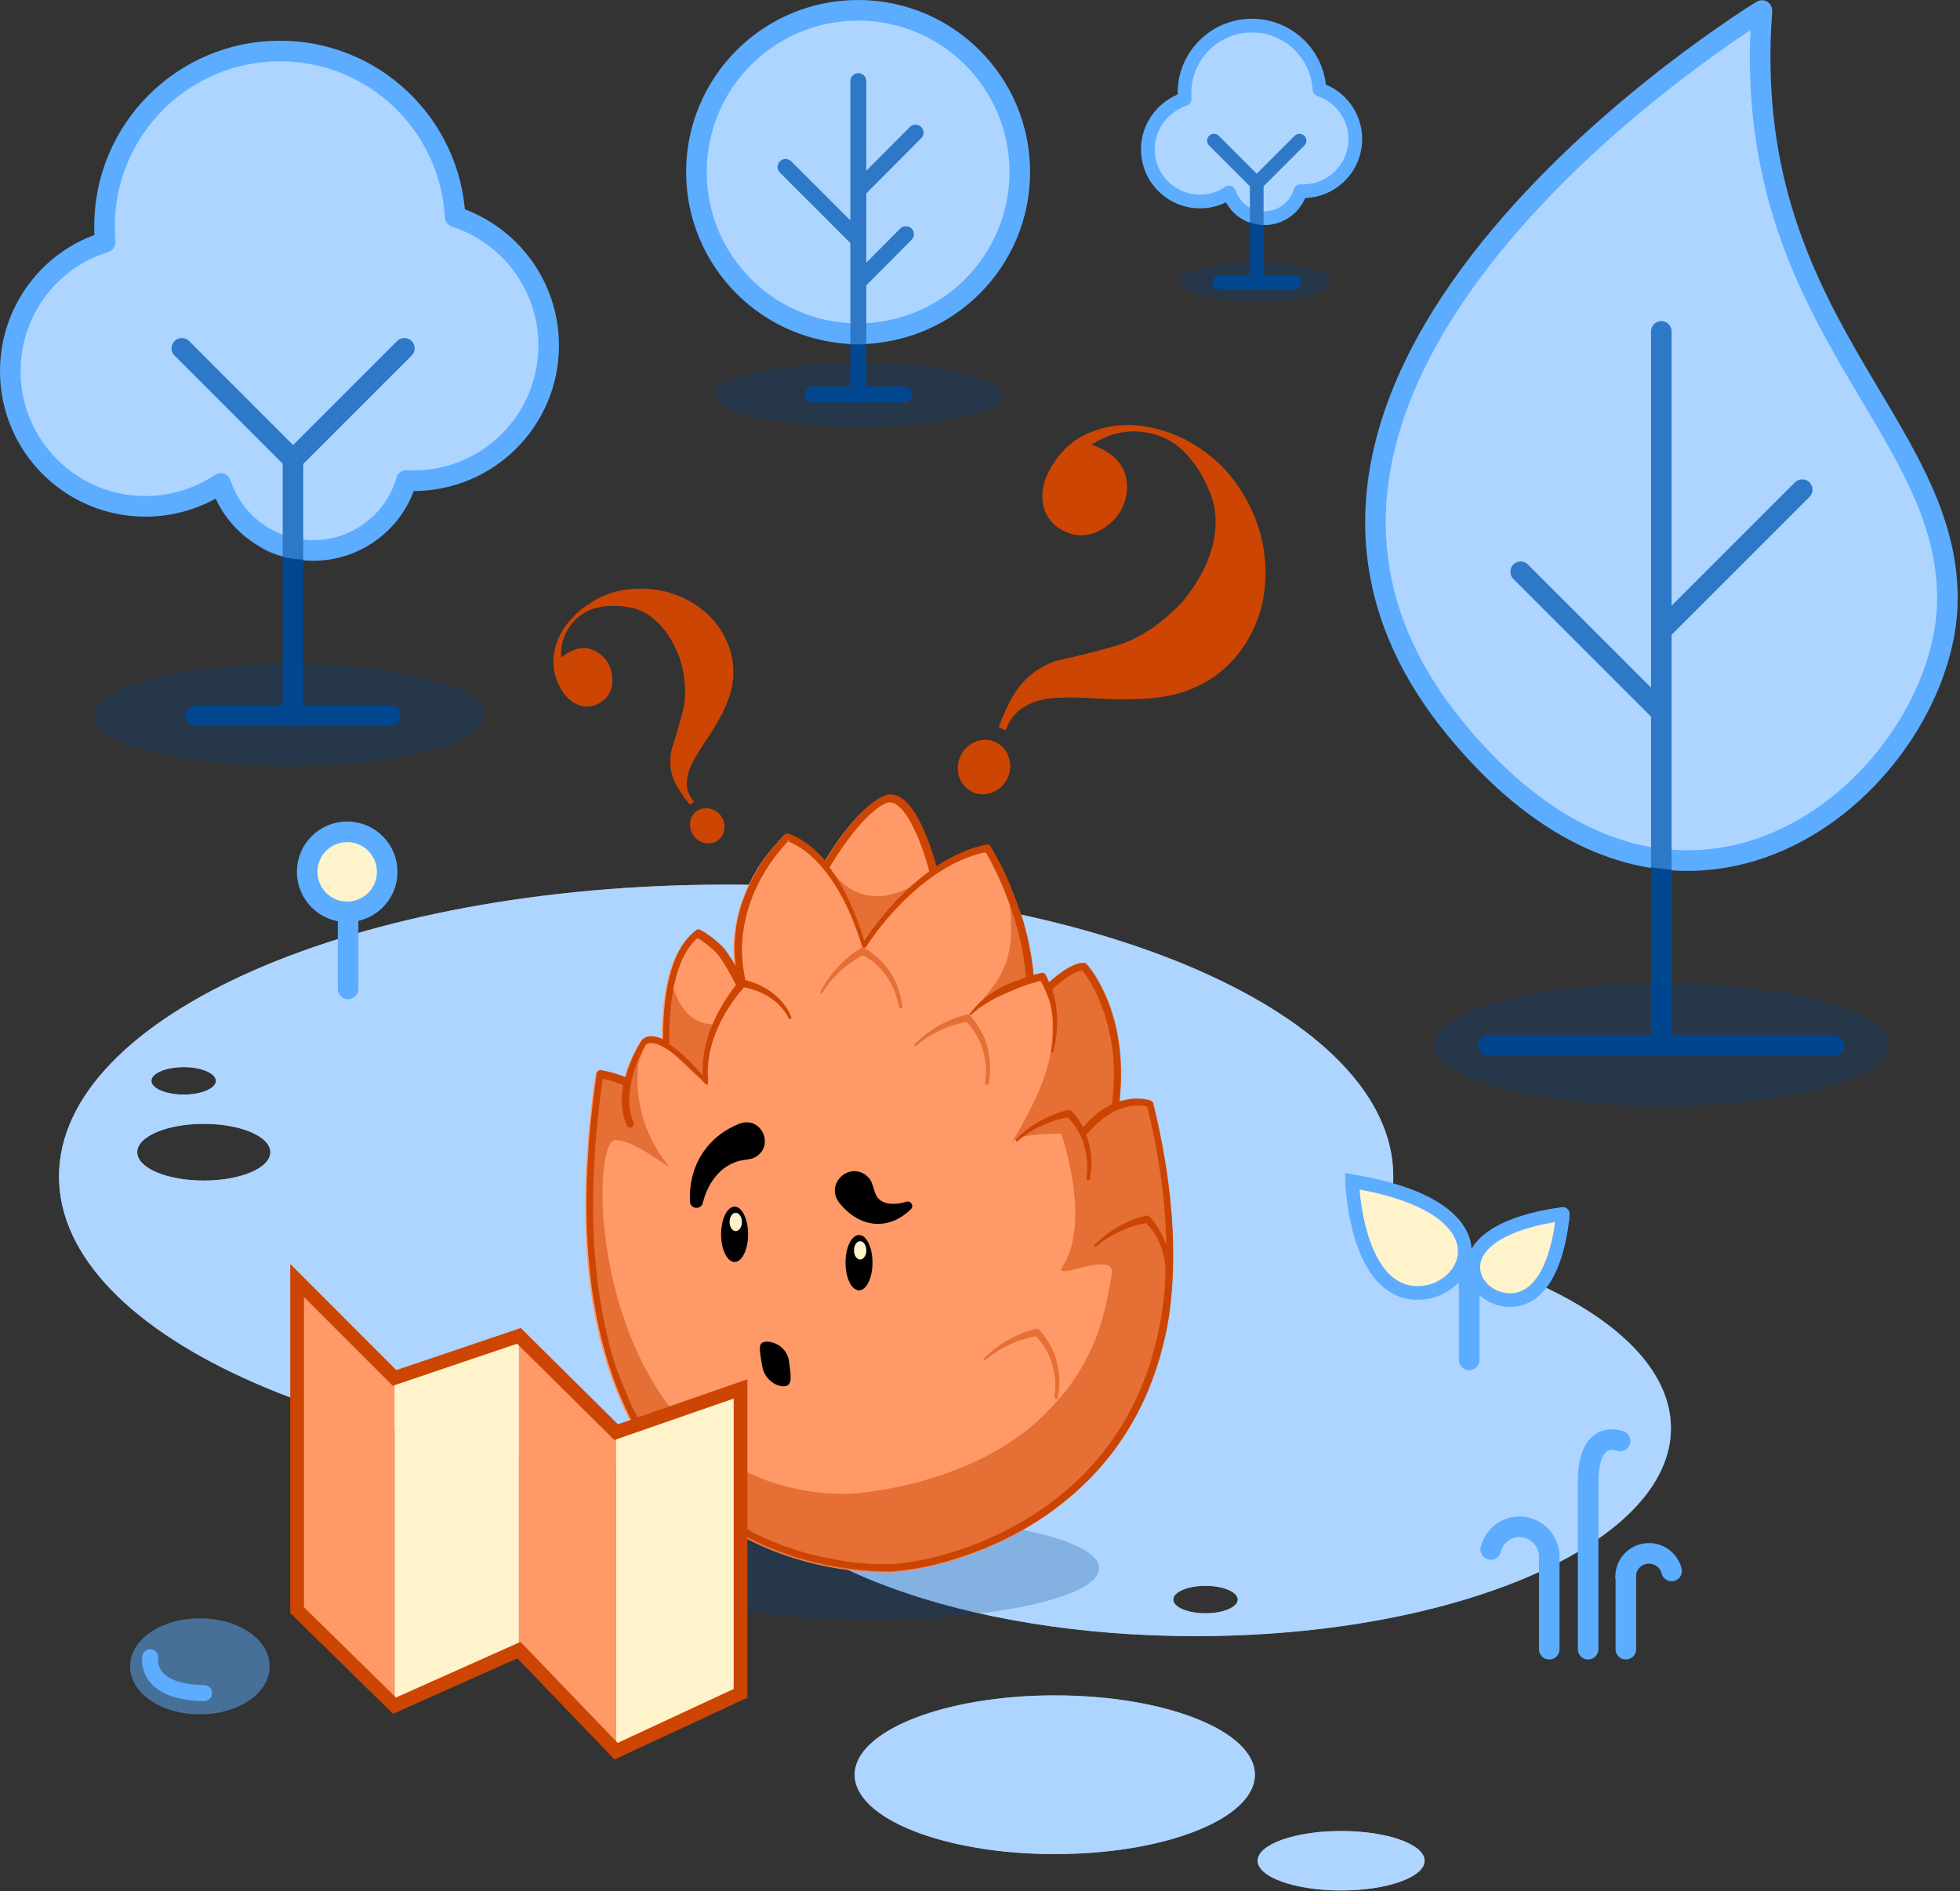 <svg width="857" height="827" viewBox="0 0 857 827" fill="none" xmlns="http://www.w3.org/2000/svg">
<rect x="0" y="0" width="857" height="827" fill="#333333" stroke="none"/>
<g clip-path="url(#clip0_4006_1559)">
<path d="M603 540.6C607 532.2 609.2 523.4 609.2 514.4C609.2 443.9 478.6 386.8 317.5 386.8C156.4 386.8 25.8 443.9 25.8 514.4C25.8 584.9 156.4 642 317.5 642C318 642 318.4 642 318.9 642C337.6 683.8 421.8 715.4 522.8 715.4C637.6 715.4 730.6 674.7 730.6 624.5C730.6 586.7 677.9 554.3 603 540.6ZM80.3 466.6C88.1 466.6 94.4 469.3 94.4 472.6C94.4 475.9 88.1 478.6 80.3 478.6C72.5 478.6 66.2 475.9 66.2 472.6C66.2 469.3 72.5 466.6 80.3 466.6ZM89.1 516.2C73 516.2 60 510.7 60 503.8C60 496.9 73 491.4 89.1 491.4C105.2 491.4 118.2 496.9 118.2 503.8C118.2 510.7 105.2 516.2 89.1 516.2ZM527.1 705.4C519.3 705.4 513 702.7 513 699.4C513 696.1 519.3 693.4 527.1 693.4C534.9 693.4 541.2 696.1 541.2 699.4C541.2 702.7 534.9 705.4 527.1 705.4Z" fill="white"/>
<path d="M586.4 826.6C606.559 826.6 622.9 820.78 622.9 813.6C622.9 806.42 606.559 800.6 586.4 800.6C566.242 800.6 549.9 806.42 549.9 813.6C549.9 820.78 566.242 826.6 586.4 826.6Z" fill="white"/>
<path d="M461.2 810.7C509.525 810.7 548.7 795.164 548.7 776C548.7 756.836 509.525 741.3 461.2 741.3C412.875 741.3 373.7 756.836 373.7 776C373.7 795.164 412.875 810.7 461.2 810.7Z" fill="white"/>
<path opacity="0.5" d="M461.2 810.7C509.525 810.7 548.7 795.164 548.7 776C548.7 756.836 509.525 741.3 461.2 741.3C412.875 741.3 373.7 756.836 373.7 776C373.7 795.164 412.875 810.7 461.2 810.7Z" fill="#5CADFF"/>
<path opacity="0.5" d="M603 540.6C607 532.2 609.2 523.4 609.2 514.4C609.2 443.9 478.6 386.8 317.5 386.8C156.4 386.8 25.8 443.9 25.8 514.4C25.8 584.9 156.4 642 317.5 642C318 642 318.4 642 318.9 642C337.6 683.8 421.8 715.4 522.8 715.4C637.6 715.4 730.6 674.7 730.6 624.5C730.6 586.7 677.9 554.3 603 540.6ZM80.3 466.6C88.1 466.6 94.4 469.3 94.4 472.6C94.4 475.9 88.1 478.6 80.3 478.6C72.5 478.6 66.2 475.9 66.2 472.6C66.2 469.3 72.5 466.6 80.3 466.6ZM89.1 516.2C73 516.2 60 510.7 60 503.8C60 496.9 73 491.4 89.1 491.4C105.2 491.4 118.2 496.9 118.2 503.8C118.2 510.7 105.2 516.2 89.1 516.2ZM527.1 705.4C519.3 705.4 513 702.7 513 699.4C513 696.1 519.3 693.4 527.1 693.4C534.9 693.4 541.2 696.1 541.2 699.4C541.2 702.7 534.9 705.4 527.1 705.4Z" fill="#5CADFF"/>
<path opacity="0.5" d="M586.4 826.6C606.559 826.6 622.9 820.78 622.9 813.6C622.9 806.42 606.559 800.6 586.4 800.6C566.242 800.6 549.9 806.42 549.9 813.6C549.9 820.78 566.242 826.6 586.4 826.6Z" fill="#5CADFF"/>
<path d="M770.4 4.6C770.4 4.6 510 163.2 635.7 317.8C737.9 443.5 851.5 339 851.5 261.6C851.5 184.2 760.3 139.3 770.4 4.6Z" fill="white" stroke="#5CADFF" stroke-width="9" stroke-miterlimit="10" stroke-linecap="round" stroke-linejoin="round"/>
<path d="M801.9 457H726.4H650.9" stroke="#00478F" stroke-width="9" stroke-miterlimit="10" stroke-linecap="round"/>
<path d="M726.4 457V144.9" stroke="#00478F" stroke-width="9" stroke-miterlimit="10" stroke-linecap="round"/>
<path d="M726.7 275.4L788 214.1" stroke="#00478F" stroke-width="9" stroke-miterlimit="10" stroke-linecap="round"/>
<path d="M726.2 311.3L664.9 250" stroke="#00478F" stroke-width="9" stroke-miterlimit="10" stroke-linecap="round"/>
<path opacity="0.5" d="M771.5 0.3C771.5 0.3 505.2 162.5 633.7 320.7C738.2 449.3 854.5 342.4 854.5 263.2C854.5 184 761.1 138.1 771.5 0.3Z" fill="#5CADFF"/>
<g opacity="0.5">
<path d="M87.4 746.1C102.312 746.1 114.4 738.265 114.4 728.6C114.4 718.935 102.312 711.1 87.4 711.1C72.489 711.1 60.4 718.935 60.4 728.6C60.4 738.265 72.489 746.1 87.4 746.1Z" fill="#5CADFF" stroke="#5CADFF" stroke-width="7" stroke-miterlimit="10" stroke-linecap="round"/>
</g>
<path d="M694.399 721.1C694.399 721.1 694.399 663.4 694.399 648.2C694.399 624.1 708.399 630.1 708.399 630.1" stroke="#5CADFF" stroke-width="9" stroke-miterlimit="10" stroke-linecap="round"/>
<path d="M677.399 680.6V721.1" stroke="#5CADFF" stroke-width="9" stroke-miterlimit="10" stroke-linecap="round"/>
<path d="M677.4 680.6C677.4 679.5 677.3 678.5 677 677.5C675.6 671.8 670.5 667.6 664.4 667.6C658.3 667.6 653.2 671.8 651.8 677.5" stroke="#5CADFF" stroke-width="9" stroke-miterlimit="10" stroke-linecap="round"/>
<path d="M710.899 721.1V689.3" stroke="#5CADFF" stroke-width="9" stroke-miterlimit="10" stroke-linecap="round"/>
<path d="M730.9 686.9C729.8 682.5 725.8 679.2 721 679.2C716.2 679.2 712.2 682.5 711.1 686.9C710.9 687.7 710.8 688.5 710.8 689.3" stroke="#5CADFF" stroke-width="9" stroke-miterlimit="10" stroke-linecap="round"/>
<path d="M642.4 594.6V556.1" stroke="#5CADFF" stroke-width="9" stroke-miterlimit="10" stroke-linecap="round"/>
<path d="M642.4 594.1C642.4 594.1 642.4 566.4 642.4 551.2" stroke="#5CADFF" stroke-width="9" stroke-miterlimit="10" stroke-linecap="round"/>
<path d="M621.3 565.3C643.5 564 659.7 527.7 591.2 516.5C591.2 516.5 592.7 567 621.3 565.3Z" fill="#FFF3CC" stroke="#5CADFF" stroke-width="6" stroke-miterlimit="10"/>
<path d="M658.8 568.4C641.5 567 629.5 538.2 683.3 530.8C683.3 530.7 681.1 570.2 658.8 568.4Z" fill="#FFF3CC" stroke="#5CADFF" stroke-width="6" stroke-miterlimit="10"/>
<path d="M65.7 724.6C65.7 724.6 62.8 739.9 89.2 740.3" stroke="#5CADFF" stroke-width="7" stroke-miterlimit="10" stroke-linecap="round"/>
<path d="M152.2 432.4C152.2 432.4 152.2 404.7 152.2 389.5" stroke="#5CADFF" stroke-width="9" stroke-miterlimit="10" stroke-linecap="round"/>
<path d="M151.8 398.7C161.465 398.7 169.3 390.865 169.3 381.2C169.3 371.535 161.465 363.7 151.8 363.7C142.135 363.7 134.3 371.535 134.3 381.2C134.3 390.865 142.135 398.7 151.8 398.7Z" fill="#FFF3CC" stroke="#5CADFF" stroke-width="9" stroke-miterlimit="10" stroke-linecap="round"/>
<path opacity="0.25" d="M381.5 708.1C436.232 708.1 480.6 698.071 480.6 685.7C480.6 673.329 436.232 663.3 381.5 663.3C326.769 663.3 282.4 673.329 282.4 685.7C282.4 698.071 326.769 708.1 381.5 708.1Z" fill="#00478F"/>
<path opacity="0.25" d="M726.5 483.5C781.508 483.5 826.1 471.501 826.1 456.7C826.1 441.899 781.508 429.9 726.5 429.9C671.493 429.9 626.9 441.899 626.9 456.7C626.9 471.501 671.493 483.5 726.5 483.5Z" fill="#00478F"/>
<path d="M504.1 482.3V482.2C503.9 481.7 503.6 481.4 503.1 481.2C502.9 481.1 501.1 480.5 498.4 480.4C497.6 480.4 496.6 480.4 495.6 480.4C494.1 480.5 492.3 480.8 490.5 481.3C490.1 481.4 489.7 481.5 489.4 481.6C491.7 461.5 487.9 446.6 484.2 437.4C484.2 437.3 484.1 437.2 484.1 437.2C480 427 475.2 421.8 475 421.6C474.7 421.3 474.3 421.1 473.9 421.1C470.2 421 465.3 423.7 458.3 429.8C458.1 429.4 458 429.1 457.8 428.7C457.8 428.6 457.7 428.6 457.7 428.5L457.3 427.6L456.7 426.5C456.7 426.4 456.6 426.4 456.6 426.3C456.2 425.8 455.6 425.6 455 425.8C453.8 426.1 452.6 426.3 451.5 426.7C451.4 424.9 451.2 423 450.9 421.2C450.7 419.4 450.4 417.5 450 415.7C449.7 413.9 449.3 412.1 448.9 410.3C448.5 408.5 448 406.7 447.5 404.9C447.5 404.8 447.4 404.6 447.4 404.4C447.2 403.7 447 403 446.8 402.3C446.8 402.2 446.8 402.2 446.7 402.1C446.5 401.4 446.3 400.7 446 400C445.9 399.8 445.9 399.6 445.8 399.4C445.6 398.7 445.3 397.9 445 397.2C444 394.4 443 391.7 441.9 389C441.7 388.5 441.5 388 441.3 387.5C441.2 387.3 441.2 387.2 441.1 387C441 386.7 440.9 386.5 440.8 386.2C440.5 385.5 440.2 384.8 439.9 384.1C438.9 382 437.6 379.2 436.5 377.2C435.6 375.5 434.7 373.8 433.7 372.1C433.5 371.7 433.2 371.3 433 370.9C432.9 370.7 432.8 370.6 432.7 370.5C432.7 370.4 432.6 370.4 432.6 370.3C432.5 370.2 432.5 370.2 432.5 370.2L432.4 370.1C432.3 370 432.3 370 432.2 369.9C431.9 369.7 431.5 369.7 431.1 369.7C423.3 371.3 415.9 374.7 409.1 379.2C408.5 377 407 371.9 404.8 366.4C404.4 365.4 404 364.5 403.6 363.6C403.5 363.3 403.3 363 403.2 362.7C403.1 362.4 402.9 362.1 402.8 361.8C402.5 361.1 402.1 360.4 401.8 359.7C401.7 359.6 401.7 359.5 401.6 359.3C401.3 358.8 401 358.3 400.8 357.8C400.7 357.6 400.5 357.3 400.4 357.1C399.7 355.9 399 354.9 398.3 353.9C398 353.6 397.8 353.2 397.5 352.9C397.2 352.6 397 352.3 396.7 352C395.9 351.1 395.1 350.3 394.2 349.7C394 349.6 393.9 349.5 393.7 349.4C393.5 349.3 393.4 349.2 393.2 349.1C392.9 348.9 392.6 348.7 392.2 348.6C389.9 347.5 387.5 347.6 385.3 348.8C374.3 354.4 363.5 371.6 360.4 376.9C356.8 372.7 352.6 369.1 347.8 366.5C347.6 366.4 347.4 366.3 347.1 366.2C346.6 366 346.2 365.8 345.7 365.6C345.5 365.5 345.2 365.4 345 365.3C344.9 365.3 344.8 365.2 344.8 365.2C344.6 365.1 344.5 365.1 344.3 365.1C344.2 365.1 344.1 365 344 365C343.4 364.9 342.8 365.1 342.5 365.5C341 367.2 338.9 369.5 337.3 371.4C337.1 371.7 336.9 371.9 336.7 372.2C336.5 372.4 336.3 372.7 336.1 372.9C335.9 373.1 335.7 373.4 335.5 373.6C335.2 374 334.9 374.4 334.6 374.8C333.5 376.2 332.5 377.7 331.5 379.3C331.3 379.7 331 380.1 330.8 380.5C330.2 381.5 329.7 382.5 329.1 383.5C328.9 383.8 328.7 384.1 328.6 384.5C328.4 384.9 328.2 385.4 327.9 385.8C327.7 386.2 327.5 386.7 327.3 387.1C326.8 388.1 326.3 389.2 325.9 390.2C325.7 390.6 325.6 391 325.4 391.4C325.2 392 324.9 392.6 324.7 393.2C324.5 393.6 324.4 394.1 324.2 394.5C324 395.1 323.8 395.7 323.6 396.3C323.4 396.9 323.3 397.4 323.1 398C322.3 400.8 321.7 403.7 321.3 406.6C321.1 407.8 321 409.1 320.9 410.3C320.9 410.7 320.8 411.1 320.8 411.5C320.8 412.1 320.7 412.6 320.7 413.2C320.7 413.6 320.7 413.9 320.7 414.3C320.7 415.8 320.7 417.2 320.8 418.7C320.8 418.8 320.8 418.9 320.8 419.1C320.8 419.2 320.8 419.3 320.8 419.5V419.6C320.8 420 320.9 420.5 320.9 420.9C321 421.6 321 422.3 321.1 423C320.4 421.8 319.7 420.7 319 419.5C318.8 419.2 318.6 418.9 318.5 418.7C318 417.9 317.4 417.1 316.9 416.4C316.7 416.1 316.4 415.7 316.1 415.4C315.7 414.9 315.3 414.5 315 414.2C309.9 409.2 305.6 407.2 305.4 407.1C304.9 406.9 304.2 406.9 303.8 407.3C294.2 414.5 289.3 430.5 289.3 455C287.1 453.9 284.9 453.4 282.8 453.8C281.8 454 280.7 454.5 280 455.4C279.8 455.8 279.5 456.2 279.3 456.6C278.7 457.6 278.1 458.6 277.6 459.6C276.7 461.4 275.8 463.3 275.1 465.2C274.9 465.7 274.7 466.1 274.5 466.6C274.4 467 274.2 467.4 274.1 467.8C273.9 468.4 273.7 469 273.5 469.6C273.4 470 273.2 470.5 273.1 470.9C273 471.1 273 471.3 272.9 471.5V471.6C272.4 471.4 271.9 471.2 271.5 471C267.7 469.6 264.7 469 263.2 468.7C262.5 468.6 262.1 468.5 262.1 468.5C261.3 468.4 260.5 469 260.3 469.9C252.6 523 254.9 567 267 601.5C273 618.7 281.4 633.6 292.3 646C294.1 648.1 296 650.1 297.9 652C298.1 652.3 298.4 652.5 298.7 652.8C331.4 684.7 373.3 687.6 387.4 687.6H388.4C388.5 687.6 388.7 687.6 388.8 687.6C395.6 687.4 411.3 685.2 429.8 677.6C452.4 668.4 471.6 654.1 485.3 636.4C498.4 619.5 506.9 599.1 510.6 575.9C515 548.5 512.8 517.1 504.1 482.3Z" fill="#FF9A68"/>
<path d="M282.4 456.7C282.4 456.8 282.3 456.8 282.3 456.9C282.2 456.9 282.2 457 282.1 457L282.4 456.7Z" fill="#CC4502"/>
<path d="M344.8 367.4C344.8 367.4 344.5 367.7 344.1 368.2C343.8 368.1 343.5 368 343.3 367.9L344.8 367.4Z" fill="#CC4502"/>
<path d="M431.8 372.7C431.4 372.8 431.1 372.9 430.7 372.9C430.5 372.6 430.3 372.3 430.1 371.9L431.8 372.7Z" fill="#CC4502"/>
<path d="M504.1 482.3V482.2C503.9 481.7 503.6 481.4 503.1 481.2C502.9 481.1 501.1 480.5 498.4 480.4C497.6 480.4 496.6 480.4 495.6 480.4C494.1 480.5 492.3 480.8 490.5 481.3C490.1 481.4 489.7 481.5 489.4 481.6C489.3 482.4 489.3 482.4 489.4 481.6C491.7 461.5 487.9 446.6 484.2 437.4C484.2 437.3 484.1 437.2 484.1 437.2C480 427 475.2 421.8 475 421.6C474.7 421.3 474.3 421.1 473.9 421.1C470.2 421 465.3 423.7 458.3 429.8C458.8 430.8 459.2 431.9 459.6 433C459.6 433 459.6 433 459.7 432.9C462 430.8 468.8 424.8 473.2 424.3C473.8 425 474.8 426.4 476.1 428.4C476.4 428.8 476.6 429.3 476.9 429.8C477.1 430.1 477.2 430.4 477.4 430.7C477.6 431 477.8 431.4 478 431.7C478 431.8 478.1 431.8 478.1 431.9C478.3 432.2 478.4 432.5 478.6 432.8C479 433.6 479.4 434.4 479.8 435.2C480 435.6 480.2 436 480.3 436.4C480.5 436.9 480.7 437.4 480.9 437.9C481.1 438.4 481.3 438.9 481.5 439.4C481.9 440.5 482.4 441.7 482.8 443C482.9 443.4 483.1 443.8 483.2 444.2C483.6 445.4 483.9 446.7 484.3 448C484.4 448.5 484.5 448.9 484.6 449.4C484.7 449.9 484.8 450.5 485 451C485.1 451.4 485.2 451.9 485.3 452.3C485.3 452.4 485.3 452.5 485.4 452.7C485.5 453.2 485.6 453.7 485.7 454.1C485.7 454.3 485.8 454.6 485.8 454.8C485.9 455.2 485.9 455.6 486 456.1C486.1 456.7 486.2 457.4 486.3 458C486.4 458.5 486.4 459 486.5 459.5C486.5 459.7 486.6 460 486.6 460.2C486.6 460.6 486.7 461 486.7 461.4C486.7 461.8 486.8 462.2 486.8 462.6C486.9 463.3 486.9 463.9 486.9 464.6C486.9 465.1 486.9 465.6 487 466.1C487 466.5 487 466.8 487 467.2C487.1 472 486.9 477.2 486.2 482.8C486.8 482.5 486.8 482.5 486.2 482.8C486.2 482.9 486.2 482.9 486.2 482.8C482.2 484.7 477.9 487.8 473.6 492.9C473.8 493.2 473.9 493.5 474.1 493.9C473.9 493.6 473.8 493.3 473.6 492.9C472.3 490.3 470.5 487.8 468.4 485.7C468 485.4 467.6 485.3 467.1 485.3C465.9 485.6 464.9 485.9 463.8 486.2C460.6 487.2 457.6 488.6 454.7 490.2C450.9 492.3 447.3 495 444.3 498.2C444.1 498.4 444.1 498.7 444.3 498.9C444.5 499.1 444.8 499.1 445 498.9C446.6 497.5 448.3 496.2 450.1 495.1C455.2 491.9 461 489.6 466.9 488.6C467.1 488.8 467.4 489.1 467.6 489.3C471.8 493.8 474.3 499.7 475.1 505.7C475.1 506.3 475.3 507.9 475.4 508.5C475.4 509.9 475.5 511.7 475.3 513.2L475.1 515.1V515.2C475 516.2 476.5 516.3 476.6 515.4C476.7 514.3 477 512.6 477.1 511.5C477.1 510.8 477.2 509.2 477.2 508.6C477.2 508 477.1 506.3 477.1 505.6C476.8 502.3 476.1 499.1 474.9 496C475 496 475.1 495.9 475.3 495.8C475.4 495.8 475.4 495.7 475.5 495.7C475.6 495.6 475.6 495.6 475.6 495.5C476.1 494.9 476.7 494.2 477.2 493.7C477.7 493.1 478.3 492.6 478.8 492.1C479.3 491.6 479.7 491.2 480.2 490.8C480.4 490.6 480.7 490.4 480.9 490.2C481.1 490 481.4 489.8 481.7 489.6C481.9 489.4 482.1 489.3 482.3 489.1C482.5 488.9 482.7 488.8 483 488.6C483.4 488.3 483.9 488 484.3 487.7C484.8 487.4 485.3 487.1 485.7 486.8C486 486.6 486.3 486.5 486.5 486.3C487 486.1 487.4 485.8 487.9 485.6C487.9 485.6 487.9 485.6 488 485.6C488.2 485.5 488.3 485.4 488.5 485.4C488.7 485.3 488.8 485.3 489 485.2C489.1 485.1 489.3 485.1 489.4 485C489.6 484.9 489.8 484.9 490 484.8H490.1C490.3 484.7 490.4 484.7 490.6 484.6C490.8 484.5 490.9 484.5 491.1 484.4C491.2 484.3 491.4 484.3 491.5 484.3C491.7 484.2 491.9 484.2 492.1 484.1C492.5 484 492.9 483.9 493.3 483.8C493.5 483.8 493.7 483.7 493.9 483.7C494.2 483.6 494.5 483.6 494.8 483.6C495.1 483.6 495.3 483.5 495.6 483.5C498.4 483.2 500.5 483.6 501.6 483.8C517.2 547.4 511 598 483.1 634C466.2 655.9 444.3 667.9 428.9 674.2C410.4 681.8 394.5 683.9 388.7 683.9C388.4 683.9 388.1 683.9 387.7 683.9C387.4 683.9 387.1 683.9 386.8 683.9C386.5 683.9 386.1 683.9 385.8 683.9C385.6 683.9 385.4 683.9 385.2 683.9C384.8 683.9 384.4 683.9 384 683.9C383.7 683.9 383.3 683.9 382.9 683.9C381.8 683.9 380.7 683.8 379.5 683.7C379.4 683.7 379.4 683.7 379.3 683.7C378.5 683.6 377.7 683.6 376.8 683.5C375.8 683.4 374.7 683.3 373.7 683.2C373.2 683.1 372.6 683.1 372.1 683C371.5 682.9 370.8 682.8 370.2 682.8C370.1 682.8 370 682.8 369.9 682.7C369.5 682.6 369.1 682.6 368.7 682.5C368.3 682.4 367.9 682.4 367.5 682.3C367.2 682.2 366.8 682.2 366.5 682.1C365.6 681.9 364.6 681.8 363.7 681.6C363.3 681.5 363 681.5 362.6 681.4C362 681.3 361.5 681.2 361 681.1C360.4 681 359.9 680.9 359.3 680.7C359 680.6 358.7 680.6 358.3 680.5C358 680.4 357.7 680.4 357.4 680.3C356.7 680.1 356.1 680 355.4 679.8C354.7 679.6 354 679.5 353.3 679.3C352.7 679.1 352.1 679 351.5 678.8C351.4 678.8 351.3 678.7 351.2 678.7C350.5 678.5 349.8 678.3 349.1 678.1C348.5 677.9 347.8 677.7 347.2 677.5C347 677.4 346.8 677.4 346.7 677.3C346.1 677.1 345.5 676.9 344.8 676.7C344.4 676.6 344.1 676.5 343.7 676.3C343.3 676.2 343 676.1 342.6 675.9C341.3 675.4 340 674.9 338.7 674.4C338.4 674.3 338 674.1 337.7 674C337.6 673.9 337.5 673.9 337.3 673.8C336.9 673.6 336.4 673.4 336 673.2C335.5 673 334.9 672.7 334.4 672.5C334 672.3 333.6 672.2 333.3 672C332.7 671.7 332.2 671.5 331.6 671.2C330.5 670.7 329.3 670.1 328.2 669.5C325.9 668.3 323.6 667 321.4 665.7C320.3 665 319.1 664.3 318 663.5C317.4 663.1 316.9 662.7 316.3 662.4C315.2 661.6 314.1 660.8 312.9 660C311.8 659.2 310.7 658.3 309.6 657.4C309.2 657 308.7 656.7 308.2 656.3C307.7 655.9 307.3 655.5 306.9 655.2C306.6 654.9 306.2 654.6 305.9 654.3C305.5 653.9 305.1 653.6 304.7 653.2C304.3 652.8 303.9 652.5 303.5 652.1C303.3 651.9 303 651.6 302.7 651.4C302.7 651.4 302.6 651.4 302.6 651.3C302.5 651.2 302.5 651.2 302.4 651.1C302.3 651 302.2 650.9 302.1 650.8C301.6 650.4 301.2 649.9 300.7 649.4C300.6 649.3 300.5 649.2 300.3 649C299.7 648.4 299.1 647.8 298.6 647.2C298.2 646.8 297.8 646.4 297.4 646C297 645.6 296.6 645.2 296.2 644.7C295.8 644.3 295.4 643.8 295.1 643.4C295 643.3 294.9 643.1 294.7 643C294.2 642.4 293.7 641.8 293.2 641.2C293.2 641.2 293.2 641.2 293.1 641.1C292.8 640.8 292.5 640.4 292.3 640.1C292.2 640 292.2 640 292.1 639.9C291.8 639.5 291.4 639 291.1 638.6C290.9 638.4 290.7 638.1 290.5 637.9C290.3 637.7 290.1 637.4 290 637.2C289.7 636.9 289.5 636.5 289.2 636.2C288.9 635.8 288.7 635.5 288.4 635.1C288.3 635 288.3 635 288.2 634.9C288.2 634.9 288.2 634.8 288.1 634.8C287.7 634.3 287.3 633.7 287 633.2C286.8 633 286.7 632.7 286.5 632.5C286.5 632.5 286.5 632.5 286.5 632.4C286.5 632.4 286.5 632.3 286.4 632.3C286 631.7 285.6 631.2 285.2 630.6C285.2 630.6 285.2 630.5 285.1 630.5C285.1 630.5 285.1 630.4 285 630.4C284.8 630.1 284.6 629.8 284.4 629.5C284.1 629 283.8 628.6 283.5 628.1C283.2 627.6 282.9 627.1 282.6 626.6C281.5 624.8 280.5 623 279.5 621.2C279.3 620.9 279.2 620.6 279 620.3C278.8 620 278.7 619.7 278.6 619.4C278.6 619.3 278.5 619.2 278.5 619.2C278.3 618.9 278.2 618.5 278 618.2C277.9 618 277.8 617.9 277.7 617.7C277.6 617.5 277.5 617.2 277.3 617C277.3 616.9 277.2 616.8 277.2 616.7C277 616.2 276.7 615.7 276.5 615.3C276.3 614.9 276.1 614.4 275.9 614V613.9C275.9 613.9 275.9 613.8 275.8 613.8C275.5 613.2 275.2 612.6 275 612V611.9C275 611.8 274.9 611.8 274.9 611.7C274.8 611.5 274.7 611.4 274.7 611.2C274.4 610.5 274.1 609.7 273.8 609C273.8 608.9 273.7 608.8 273.7 608.7C273.6 608.4 273.4 608.1 273.3 607.8C273.3 607.7 273.2 607.6 273.2 607.6C272.9 606.9 272.6 606.2 272.3 605.4C272.3 605.4 272.3 605.3 272.2 605.3V605.2C272.1 604.9 272 604.6 271.8 604.3C271.8 604.2 271.7 604.1 271.7 604.1C271.4 603.4 271.2 602.8 270.9 602.1C270.9 602 270.8 601.9 270.8 601.8C270.7 601.6 270.7 601.5 270.6 601.3C270.4 600.9 270.3 600.4 270.1 600C270.1 599.9 270 599.8 270 599.7C270 599.6 269.9 599.5 269.9 599.4C269.5 598.3 269.2 597.3 268.8 596.2C268.7 595.8 268.5 595.4 268.4 594.9C268.3 594.5 268.1 594 268 593.6C267.7 592.7 267.5 591.9 267.2 591C267.1 590.6 267 590.2 266.9 589.8C266.7 589 266.5 588.2 266.3 587.4C266.1 586.7 265.9 586 265.8 585.3C265.6 584.7 265.5 584 265.3 583.3C265.2 582.7 265 582.1 264.9 581.5C264.9 581.4 264.9 581.4 264.9 581.3C264.7 580.5 264.6 579.8 264.4 579.1C264.2 578.3 264.1 577.6 263.9 576.8C263.7 576.1 263.6 575.4 263.5 574.6C263.3 573.4 263.1 572.3 262.9 571.1C262.8 570.7 262.8 570.4 262.7 570C262.6 569.3 262.5 568.6 262.4 568C262.4 567.9 262.3 567.7 262.3 567.6C262.2 567 262.1 566.4 262 565.8C261.9 565 261.8 564.2 261.6 563.3C261.5 562.8 261.5 562.2 261.4 561.7C261.3 560.8 261.2 560 261.1 559.1C261 558.7 261 558.3 261 558C261 557.9 261 557.8 261 557.8C260.9 556.7 260.8 555.5 260.6 554.4C260.5 553.1 260.4 551.8 260.2 550.5C260.1 548.8 259.9 547.1 259.8 545.3C259.8 544.6 259.7 544 259.7 543.3C259.7 543.1 259.7 543 259.7 542.8C259.7 542.6 259.7 542.5 259.7 542.3C259.7 541.6 259.6 540.9 259.6 540.2C259.5 538.9 259.5 537.5 259.4 536.1C259.4 534.9 259.3 533.6 259.3 532.3C259.3 531.8 259.3 531.4 259.3 530.9C259.3 529.7 259.3 528.4 259.3 527.2C259.3 510 260.7 491.5 263.5 471.7C265.3 472 268.5 472.8 272.5 474.4C272 477 271.8 479.7 271.9 482.4C272 485.7 272.7 489 274.1 492.1C274.5 492.9 275.4 493.3 276.2 492.9C277 492.5 277.4 491.6 277 490.8C273.5 482.5 275.4 473 278.6 464.8C279.6 462.2 280.9 459.5 282.3 457.1C282.4 457 282.4 456.9 282.5 456.8C282.4 456.8 282.4 456.9 282.3 456.9L282.6 456.6C282.6 456.7 282.5 456.7 282.5 456.8C282.9 456.5 283.2 456.3 283.7 456.2C285.5 455.8 287.4 456.5 289.1 457.3C294.1 459.9 298.4 463.9 302.5 467.8C304.3 469.6 306.1 471.4 307.8 473.3C307.9 473.4 308 473.5 308.1 473.6C308.2 473.7 308.3 473.8 308.4 474C308.8 474.5 309.7 474.1 309.6 473.5C309.6 473.3 309.6 473.2 309.6 473C309.6 472.8 309.6 472.7 309.6 472.5C308.3 457.5 315.6 442.8 325.3 431.7C331.2 432.8 337 435.5 341.1 439.9C342.6 441.5 343.9 443.3 344.8 445.2C345.1 445.9 346.3 445.5 346 444.7C343.4 438.2 337.9 433.3 331.6 430.5C329.8 429.7 327.8 429 325.9 428.5C325.2 425.1 324.7 421.6 324.5 418.1C323.7 400.4 330.8 383.6 342.3 370.4C342.3 370.4 343.6 368.9 344.5 367.9C344.2 367.8 343.9 367.7 343.7 367.6L345.2 367.1C345.2 367.1 344.9 367.4 344.5 367.9C353.1 371.1 359.9 379 364.8 386.5C370.2 394.9 374 404.2 376.9 413.7C377.1 414.3 377.7 414.6 378.2 414.4C378.4 414.3 378.7 414.2 378.8 413.9C380.3 411.5 382 409.1 383.8 406.8C389.1 399.9 395.1 393.5 401.8 387.9C410.3 380.8 420.1 374.9 431 372.6C430.8 372.3 431.4 372.5 431 372.6C432.7 375.5 434.2 378.6 435.7 381.6C438.1 386.7 440.2 391.9 442.1 397.2C444.4 403.8 446.2 410.5 447.4 417.4C447.7 419.2 447.9 421.2 448.2 423C448.3 424 448.5 425.9 448.6 427.4C445 428.6 441.3 429.8 438 431.6C435.3 433.1 432.7 434.8 430.3 436.7C427.9 438.6 425.8 440.9 424 443.3C423.8 443.6 424.2 444.1 424.5 443.8C426.7 441.8 429.1 440 431.6 438.5C434.1 437 436.7 435.6 439.4 434.5C443 432.9 446.8 431.3 450.6 430.1C450.8 430.1 453.6 429.2 454.9 428.9C455.1 429.3 455.4 429.7 455.4 429.7C455.8 430.3 456.1 431 456.5 431.6C459.6 437.7 460.7 444.7 460.5 451.5C460.4 454.3 460.2 457.1 459.6 459.8C459.5 460.4 460.3 460.6 460.5 460C462.8 451.1 463 441.3 460 432.6C459.6 431.5 459.2 430.5 458.7 429.4C458.4 429.6 458.4 429.6 458.7 429.4C458.5 429 458.4 428.7 458.2 428.3C458.2 428.2 458.1 428.2 458.1 428.1L457.7 427.2L457.1 426.1C457.1 426 457 426 457 425.9C456.6 425.4 456 425.2 455.4 425.4C454.2 425.7 453 425.9 451.9 426.3C451.9 426.9 451.9 426.9 451.9 426.3C451.8 424.5 451.6 422.6 451.3 420.8C451.1 419 450.8 417.1 450.4 415.3C450.1 413.5 449.7 411.7 449.3 409.9C448.9 408.1 448.4 406.3 447.9 404.5C447.9 404.4 447.8 404.2 447.8 404C447.6 403.3 447.4 402.6 447.2 401.9C447.2 401.8 447.2 401.8 447.1 401.7C446.9 401 446.7 400.3 446.4 399.6C446.3 399.4 446.3 399.2 446.2 399C446 398.3 445.7 397.5 445.4 396.8C444.4 394 443.4 391.3 442.3 388.6C442.1 388.1 441.9 387.6 441.7 387.1C441.6 386.9 441.6 386.8 441.5 386.6C441.4 386.3 441.3 386.1 441.2 385.8C440.9 385.1 440.6 384.4 440.3 383.7C439.3 381.6 438 378.8 436.9 376.8C436 375.1 435.1 373.4 434.1 371.7C433.8 371.1 433.4 370.6 433.1 370C433.1 369.9 433 369.9 433 369.8C432.9 369.7 432.9 369.7 432.9 369.7L432.8 369.6C432.7 369.5 432.7 369.5 432.6 369.4C432.3 369.2 431.9 369.2 431.5 369.2C423.7 370.8 416.3 374.2 409.5 378.7C408.9 376.5 407.4 371.4 405.2 365.9C401.3 356 397 350.1 392.7 348.1C390.4 347 388 347.1 385.8 348.3C374.8 353.9 364 371.1 360.9 376.4C360.4 377.2 360.4 377.2 360.9 376.4C357.3 372.2 353.1 368.6 348.3 366C348.1 365.9 347.9 365.8 347.6 365.7C347.1 365.5 346.7 365.3 346.2 365.1C346 365 345.7 364.9 345.5 364.8C345.4 364.8 345.3 364.7 345.3 364.7C345.1 364.6 345 364.6 344.8 364.6C344.7 364.6 344.6 364.5 344.5 364.5C343.9 364.4 343.3 364.6 343 365C341.5 366.7 339.4 369 337.8 370.9C337.6 371.2 337.4 371.4 337.2 371.7C337 371.9 336.8 372.2 336.6 372.4C336.4 372.6 336.2 372.9 336 373.1C335.7 373.5 335.4 373.9 335.1 374.3C334 375.7 333 377.2 332 378.8C331.8 379.2 331.5 379.6 331.3 380C330.7 381 330.2 382 329.6 383C329.4 383.3 329.2 383.6 329.1 384C328.9 384.4 328.7 384.9 328.4 385.3C328.2 385.7 328 386.2 327.8 386.6C327.3 387.6 326.8 388.7 326.4 389.7C326.2 390.1 326.1 390.5 325.9 390.9C325.7 391.5 325.4 392.1 325.2 392.7C325 393.1 324.9 393.6 324.7 394C324.5 394.6 324.3 395.2 324.1 395.8C323.9 396.4 323.8 396.9 323.6 397.5C322.8 400.3 322.2 403.2 321.8 406.1C321.6 407.7 321.4 409.4 321.3 411C321.3 411.6 321.2 412.1 321.2 412.7C321.2 413.1 321.2 413.4 321.2 413.8C321.2 415.3 321.2 416.7 321.3 418.2C321.3 418.4 321.3 418.7 321.4 418.9V419C321.4 419.4 321.5 419.9 321.5 420.3C321.6 421 321.6 421.7 321.7 422.4C322.1 423.2 322.4 423.6 322.5 423.8C322.4 423.6 322.1 423.1 321.7 422.4C319.7 419 317.5 415.5 315.6 413.6C310.5 408.6 306.2 406.6 306 406.5C305.5 406.3 304.8 406.3 304.4 406.7C294.8 413.9 289.9 429.9 289.9 454.4C291 454.9 292.1 455.5 293.1 456.2C292 455.5 291 454.9 289.9 454.4C287.7 453.4 285.5 452.8 283.4 453.2C282.4 453.5 281.3 453.9 280.6 454.8C280.3 455.2 280.1 455.6 279.9 456C279.3 457 278.8 458 278.2 459C276.2 462.8 274.6 466.8 273.5 471C273.8 471.1 274.1 471.2 274.4 471.3C275.2 471.6 275.6 472.6 275.3 473.4C275 474.2 274 474.6 273.2 474.3C273.1 474.3 273.1 474.3 273 474.2C273.1 474.2 273.1 474.2 273.2 474.3C274 474.6 275 474.3 275.3 473.4C275.6 472.6 275.3 471.6 274.4 471.3C274.1 471.2 273.8 471.1 273.5 471C273.4 471.2 273.4 471.4 273.4 471.6C273.5 471.4 273.5 471.2 273.5 471C273 470.8 272.5 470.6 272.1 470.4C268.3 469 265.3 468.4 263.8 468.1C263.1 468 262.7 467.9 262.7 467.9C261.9 467.8 261.1 468.4 260.9 469.3C253.2 522.4 255.5 566.4 267.6 600.9C273.6 618.1 282 633 292.9 645.4C294.7 647.5 296.6 649.5 298.5 651.4C298.7 651.7 299 651.9 299.3 652.2C332 684.1 373.9 687 388 687H389C389.1 687 389.3 687 389.4 687C396.2 686.8 411.9 684.6 430.4 677C453 667.8 472.2 653.5 485.9 635.8C499 618.9 507.5 598.5 511.2 575.3C515 548.5 512.8 517.1 504.1 482.3ZM377.5 413.2C378 413.3 378.6 413.3 378.6 413.3L377.5 413.2ZM362.7 379.3C364.5 376.3 376 357 386.9 351.4C388.3 350.7 389.6 350.7 391 351.3C398.3 354.6 404.5 373.8 406.3 380.9V381C395 389.2 385.4 400.3 377.9 411.3C374.5 400.4 369.8 388.7 362.7 379.3C362.6 379.4 362.6 379.5 362.5 379.6C362.5 379.5 362.6 379.4 362.7 379.3ZM292.6 456.5C292.4 433.2 296.7 417.2 305 410.2C306.4 411 309.4 412.9 312.8 416.2C314.9 418.3 318.3 423.7 321.8 430.7C313 441.9 306.5 455.9 307.3 470.3C307.3 470.7 307.3 470.7 307.3 470.3C306.2 469 305 467.7 303.8 466.4C301.2 463.7 297 459.5 292.6 456.5ZM290.7 458.1C290 458 289.5 457.4 289.4 456.7C289.5 457.4 290 457.9 290.7 458.1Z" fill="#CC4502"/>
<path opacity="0.5" d="M510.6 575.7C506.9 598.9 498.4 619.3 485.3 636.2C471.6 654 452.4 668.2 429.8 677.4C411.3 685 395.6 687.2 388.8 687.4C388.7 687.4 388.5 687.4 388.4 687.4H387.4C373.3 687.4 331.4 684.5 298.7 652.6C298.4 652.4 298.2 652.1 297.9 651.8C296.3 650.2 294.8 648.5 293.3 646.8C282.4 634.4 274 619.5 268 602.3L265.9 591.6C266.4 592.6 267 593.7 267.6 594.8C257.7 561.4 256.2 519.9 263.4 470.6C263.5 470.1 263.8 469.6 264.3 469.4C264.6 469.3 264.9 469.2 265.2 469.2C265.3 469.2 267.8 469.5 271.7 470.7C272.2 470.8 272.7 471 273.2 471.2C273.6 471.3 274 471.5 274.4 471.6C275 471.8 275.6 472 276.2 472.3C276.6 470.8 277 469.4 277.6 467.9C277.6 467.8 277.7 467.7 277.7 467.6C278.6 465.1 279.7 462.6 280.9 460.2C280.9 460.1 280.9 460.1 281 460.1C281 460.3 278.6 466.4 279.1 465.5C279.1 465.5 275.1 488.5 292.1 509.5C294.9 513 278.1 498.5 269.1 498.5C255.7 498.5 258.1 650.5 367.5 653.2C375.1 653.5 425.8 649.4 457.1 618.1C460.5 614.7 463.5 611.3 466.1 608C469 604.3 471.5 600.6 473.5 596.9C481.6 582.7 484.1 569.2 486.1 557.1C487.9 546.1 460.3 560.6 464.5 554C477.5 534 464 495.7 464 495.7C442.6 495.7 442.7 499.5 441.9 500.5C462.5 466.1 459.8 457.1 460.3 441.2C460.3 441.2 456.1 430.9 456.1 430.6C456.1 430.6 456.6 429.3 457.5 427.5C457.5 427.5 458.4 429.3 458.5 429.6C465.5 423.5 470.4 420.8 474.1 420.9C474.5 420.9 474.9 421.1 475.2 421.4C475.4 421.6 480.1 426.8 484.3 437C484.3 437.1 484.4 437.2 484.4 437.2C488.1 446.3 491.8 461.3 489.6 481.4C490 481.3 490.4 481.2 490.7 481.1C490.7 481.6 490.6 482 490.6 482.4C492.9 481.6 495 481.3 496.8 481.2C497.8 481.1 498.7 481.1 499.6 481.2C502.4 481.3 504.1 481.9 504.3 482V482.1C512.8 517.1 515 548.5 510.6 575.7Z" fill="#CC4502"/>
<path opacity="0.5" d="M293.8 430.1C299.7 451.1 313.6 447.6 313.6 447.6C313.6 447.6 306.8 456 307.8 471.6C308 475.3 290 456 290 456" fill="#CC4502"/>
<path opacity="0.5" d="M364.8 382.1C364.8 382.1 375.8 399.3 397.8 388L377.9 411.2L364.8 382.1Z" fill="#CC4502"/>
<path d="M333.2 597C334.2 603.6 340 606.6 343.3 606.1C346.5 605.6 345.9 601.9 345 595.2C344 588.6 337.7 586.2 334.5 586.7C331.2 587.2 332.2 590.4 333.2 597Z" fill="black"/>
<path d="M321.2 551.8C324.458 551.8 327.1 546.383 327.1 539.7C327.1 533.017 324.458 527.6 321.2 527.6C317.941 527.6 315.3 533.017 315.3 539.7C315.3 546.383 317.941 551.8 321.2 551.8Z" fill="black"/>
<path d="M375.6 564.2C378.859 564.2 381.5 558.783 381.5 552.1C381.5 545.417 378.859 540 375.6 540C372.342 540 369.7 545.417 369.7 552.1C369.7 558.783 372.342 564.2 375.6 564.2Z" fill="black"/>
<path d="M301.7 525.5C300.9 510.4 308.7 497.3 322.9 491.5C332.8 487.3 339.3 501.3 329.8 506.2C326.9 507.4 323.5 507 320.7 508.5C313.7 511.3 309.2 518.5 307.4 525.6C306.8 529.1 302 528.9 301.7 525.5Z" fill="black"/>
<path d="M398.3 528.7C388.4 538.4 375.8 536.8 367.2 526.2C360.1 517.6 372 506.9 379.8 514.9C382.7 518.1 381.5 523.1 385.7 525.3C388.5 526.9 393 526.5 396.1 525.5C398.1 524.7 399.8 527.2 398.3 528.7Z" fill="black"/>
<path d="M376.1 550.7C377.592 550.7 378.8 548.909 378.8 546.7C378.8 544.491 377.592 542.7 376.1 542.7C374.609 542.7 373.4 544.491 373.4 546.7C373.4 548.909 374.609 550.7 376.1 550.7Z" fill="#FFF3CC"/>
<path d="M321.7 538.3C323.191 538.3 324.4 536.509 324.4 534.3C324.4 532.091 323.191 530.3 321.7 530.3C320.209 530.3 319 532.091 319 534.3C319 536.509 320.209 538.3 321.7 538.3Z" fill="#FFF3CC"/>
<path d="M226.9 584.4V721.7L172.5 746V602.7L226.9 584.4Z" fill="#FFF3CC"/>
<path d="M129.9 560.1L172.5 602.7V746L129.9 704.2V560.1Z" fill="#FF9A68"/>
<path d="M269.4 765.9L226.9 721.7V584.4L269.4 626.4V765.9Z" fill="#FF9A68"/>
<path d="M323.8 607.5V740.6L269.4 765.9V626.4L323.8 607.5Z" fill="#FFF3CC"/>
<path d="M172.5 602.5L226.9 584.1L269.4 626.2L323.8 607.3V740.4L269.4 765.7L226.9 721.5L172.5 745.8L129.9 704V559.9L172.5 602.5Z" stroke="#CC4502" stroke-width="6" stroke-miterlimit="10"/>
<path d="M273.2 257.9C282.6 256.6 291.3 257.8 299.3 261.7C307.3 265.6 313.1 271.2 316.9 278.5C320.6 285.8 321.6 293.5 319.8 301.6C318.9 305.1 317.4 308.9 315.3 312.9C313.1 316.9 311 320.5 308.8 323.6C306.7 326.7 304.7 329.9 303 333C301.3 336.2 300.4 339.2 300.3 342.2C300.2 345.2 301.3 348 303.4 350.6L301.6 351.8C298.5 348 296.3 344.7 295.1 342.1C293.9 339.5 293.2 336.8 293.1 334C293 331.2 293.3 328.7 294 326.5C294.8 324.3 295.6 321.8 296.4 318.8C297.3 315.9 298 313.1 298.7 310.4C299.4 307.7 299.7 304.4 299.5 300.5C299.4 296.6 298.6 292.4 297.3 288.1C295 281.7 291.9 276.5 287.9 272.5C283.9 268.5 279.4 266.1 274.3 265.4C269.3 264.6 264.6 264.8 260.3 265.9C256 267.1 252.3 269.6 249.4 273.5C246.5 277.4 245.1 282.1 245.3 287.6C251.1 282.8 256.5 282.1 261.6 285.4C265.6 288.2 267.7 292.2 267.8 297.4C267.8 301.6 266.1 304.8 262.9 306.9C261.6 307.8 260.3 308.4 258.9 308.7C257.5 309 256.2 309.1 254.8 308.8C253.5 308.5 252.2 308 251 307.3C249.8 306.6 248.7 305.6 247.6 304.5C246.6 303.4 245.7 302.1 244.9 300.5C242.4 295.9 241.4 291.1 242.2 286.2C242.9 281.3 244.8 276.9 247.8 273C250.8 269.1 254.5 265.8 259 263.1C263.6 260.3 268.3 258.6 273.2 257.9ZM304.7 354.6C306.5 353.4 308.4 353.1 310.5 353.6C312.6 354.1 314.2 355.2 315.4 357C316.6 358.8 317 360.7 316.7 362.8C316.4 364.9 315.3 366.5 313.6 367.7C312.5 368.4 311.3 368.8 309.9 368.8C308.6 368.8 307.3 368.5 306.1 367.9C304.9 367.3 303.9 366.4 303.1 365.2C301.9 363.4 301.5 361.5 301.8 359.4C302 357.4 303 355.8 304.7 354.6Z" fill="#CC4502"/>
<path d="M537.8 207.8C546.9 219.1 552 231.6 553.1 245C554.2 258.5 551.4 270.5 544.8 281.1C538.1 291.7 528.8 298.9 516.7 302.8C511.4 304.4 505.3 305.4 498.4 305.6C491.5 305.9 485.1 305.8 479.4 305.4C473.6 305 468 304.9 462.5 305.1C457 305.3 452.3 306.5 448.3 308.8C444.3 311 441.4 314.6 439.7 319.4L436.7 318C439.3 310.9 441.9 305.6 444.4 302C446.9 298.4 449.9 295.4 453.5 293C457.1 290.7 460.6 289.1 464 288.4C467.5 287.7 471.4 286.8 475.9 285.6C480.4 284.5 484.7 283.3 488.8 282.1C492.9 280.9 497.4 278.7 502.5 275.5C507.5 272.2 512.4 268.1 517.1 263C523.7 255 528.1 246.9 530.2 238.5C532.3 230.2 531.9 222.4 529 215.2C526.1 208 522.3 202 517.4 197.2C512.5 192.4 506.4 189.6 499 188.8C491.6 188 484.4 189.9 477.3 194.4C488.1 198.2 493.3 204.8 492.8 214C492.2 221.5 488.6 227.3 481.9 231.4C476.4 234.6 471 234.9 465.6 232.4C463.4 231.4 461.6 230.1 460.1 228.5C458.6 226.9 457.5 225.2 456.8 223.2C456.1 221.3 455.8 219.2 455.8 217C455.8 214.8 456.1 212.6 456.8 210.4C457.5 208.2 458.5 206 459.9 203.8C464 196.9 469.5 192 476.6 189.1C483.6 186.2 490.9 185.3 498.3 186.1C505.7 187 512.9 189.3 520 193.1C527.1 197.2 533 202 537.8 207.8ZM435.3 324.5C438.2 325.9 440.2 328.1 441.1 331.3C442.1 334.4 441.9 337.4 440.5 340.3C439.1 343.2 436.9 345.3 433.9 346.5C430.9 347.7 427.9 347.6 425 346.2C423.2 345.3 421.7 344 420.6 342.3C419.5 340.6 418.9 338.7 418.8 336.6C418.7 334.5 419.1 332.5 420 330.5C421.4 327.6 423.6 325.5 426.6 324.3C429.6 323.1 432.5 323.2 435.3 324.5Z" fill="#CC4502"/>
<path opacity="0.25" d="M126.5 335.1C173.776 335.1 212.1 325.071 212.1 312.7C212.1 300.329 173.776 290.3 126.5 290.3C79.225 290.3 40.9 300.329 40.9 312.7C40.9 325.071 79.225 335.1 126.5 335.1Z" fill="#00478F"/>
<path d="M4.5 162.3C4.5 195 31 221.4 63.6 221.4C75.8 221.4 87.1 217.7 96.5 211.4C100.6 223.9 110.2 233.8 122.6 238.2C127.1 239.8 131.9 240.7 136.9 240.7C156.2 240.7 172.6 227.8 177.7 210.1C178.7 210.2 179.7 210.2 180.8 210.2C213.5 210.2 239.9 183.7 239.9 151.1C239.9 124.8 222.8 102.5 199 94.8C196.8 54.4 163.4 22.3 122.4 22.3C80.1 22.3 45.7 56.6 45.7 99C45.7 101.3 45.8 103.6 46 105.9C22 113.2 4.5 135.7 4.5 162.3Z" fill="white" stroke="#5CADFF" stroke-width="9" stroke-miterlimit="10" stroke-linecap="round" stroke-linejoin="round"/>
<path d="M170.6 313H128.1H85.6" stroke="#00478F" stroke-width="9" stroke-miterlimit="10" stroke-linecap="round"/>
<path d="M128.1 199.7V313" stroke="#00478F" stroke-width="9" stroke-miterlimit="10" stroke-linecap="round" stroke-linejoin="round"/>
<path d="M127.1 199.9L79.5 152.3" stroke="#00478F" stroke-width="9" stroke-miterlimit="10" stroke-linecap="round"/>
<path d="M129.2 199.9L176.8 152.3" stroke="#00478F" stroke-width="9" stroke-miterlimit="10" stroke-linecap="round"/>
<path opacity="0.5" d="M4.5 162.3C4.5 195 31 221.4 63.6 221.4C75.8 221.4 87.1 217.7 96.5 211.4C100.6 223.9 107.2 237.8 119.6 242.2C124.1 243.8 128.9 244.7 133.9 244.7C153.2 244.7 172.6 227.8 177.7 210.1C178.7 210.2 179.7 210.2 180.8 210.2C213.5 210.2 239.9 183.7 239.9 151.1C239.9 124.8 222.8 102.5 199 94.8C196.8 54.4 163.4 22.3 122.4 22.3C80.1 22.3 45.7 56.6 45.7 99C45.7 101.3 45.8 103.6 46 105.9C22 113.2 4.5 135.7 4.5 162.3Z" fill="#5CADFF"/>
<path opacity="0.25" d="M548.9 131.9C567.07 131.9 581.8 128.05 581.8 123.3C581.8 118.55 567.07 114.7 548.9 114.7C530.73 114.7 516 118.55 516 123.3C516 128.05 530.73 131.9 548.9 131.9Z" fill="#00478F"/>
<path d="M501.9 65.3C501.9 77.9 512.1 88.1 524.7 88.1C529.4 88.1 533.8 86.7 537.4 84.2C539 89 542.7 92.8 547.4 94.5C549.1 95.1 551 95.4 552.9 95.4C560.3 95.4 566.6 90.4 568.6 83.6C569 83.6 569.4 83.6 569.8 83.6C582.4 83.6 592.6 73.4 592.6 60.8C592.6 50.7 586 42.1 576.9 39.1C576.1 23.6 563.2 11.2 547.4 11.2C531.1 11.2 517.9 24.4 517.9 40.7C517.9 41.6 517.9 42.5 518 43.3C508.6 46.5 501.9 55.1 501.9 65.3Z" fill="white" stroke="#5CADFF" stroke-width="6" stroke-miterlimit="10" stroke-linecap="round" stroke-linejoin="round"/>
<path d="M565.801 123.4H549.501H533.101" stroke="#00478F" stroke-width="6" stroke-miterlimit="10" stroke-linecap="round"/>
<path d="M549.5 79.7V123.4" stroke="#00478F" stroke-width="6" stroke-miterlimit="10" stroke-linecap="round" stroke-linejoin="round"/>
<path d="M549.101 79.8L530.801 61.5" stroke="#00478F" stroke-width="6" stroke-miterlimit="10" stroke-linecap="round"/>
<path d="M549.9 79.8L568.2 61.5" stroke="#00478F" stroke-width="6" stroke-miterlimit="10" stroke-linecap="round"/>
<path opacity="0.5" d="M501.9 65.3C501.9 77.9 512.1 88.1 524.7 88.1C529.4 88.1 533.8 86.7 537.4 84.2C539 89 542.7 95.8 547.4 97.5C549.1 98.1 551 98.4 552.9 98.4C560.3 98.4 566.6 90.4 568.6 83.6C569 83.6 569.4 83.6 569.8 83.6C582.4 83.6 592.6 73.4 592.6 60.8C592.6 50.7 586 42.1 576.9 39.1C576.1 23.6 563.2 11.2 547.4 11.2C531.1 11.2 517.9 24.4 517.9 40.7C517.9 41.6 517.9 42.5 518 43.3C508.6 46.5 501.9 55.1 501.9 65.3Z" fill="#5CADFF"/>
<path opacity="0.25" d="M375.5 186.8C410.073 186.8 438.1 180.487 438.1 172.7C438.1 164.913 410.073 158.6 375.5 158.6C340.927 158.6 312.9 164.913 312.9 172.7C312.9 180.487 340.927 186.8 375.5 186.8Z" fill="#00478F"/>
<path d="M375.2 145.9C414.247 145.9 445.9 114.247 445.9 75.2C445.9 36.154 414.247 4.5 375.2 4.5C336.153 4.5 304.5 36.154 304.5 75.2C304.5 114.247 336.153 145.9 375.2 145.9Z" fill="white" stroke="#5CADFF" stroke-width="9" stroke-miterlimit="10" stroke-linecap="round"/>
<path d="M395.3 172.5H375.3H355.4" stroke="#00478F" stroke-width="7" stroke-miterlimit="10" stroke-linecap="round"/>
<path d="M375.3 172.5V35.5" stroke="#00478F" stroke-width="7" stroke-miterlimit="10" stroke-linecap="round"/>
<path d="M375.5 82.9L400.3 58" stroke="#00478F" stroke-width="7" stroke-miterlimit="10" stroke-linecap="round"/>
<path d="M375.5 123.1L396.1 102.4" stroke="#00478F" stroke-width="7" stroke-miterlimit="10" stroke-linecap="round"/>
<path d="M375.3 104.8L343.5 73" stroke="#00478F" stroke-width="7" stroke-miterlimit="10" stroke-linecap="round"/>
<path opacity="0.5" d="M304.5 75.2C304.5 114.2 335.8 150.6 374.9 150.6C414 150.6 445.9 114.3 445.9 75.2C445.9 36.1 414.2 4.5 375.2 4.5C336.2 4.5 304.5 36.2 304.5 75.2Z" fill="#5CADFF"/>
<path opacity="0.5" d="M419.4 446.6C419.5 446.5 419.7 446.4 419.9 446.2C419.7 446.4 419.5 446.6 419.4 446.6Z" fill="#CC4502"/>
<path opacity="0.5" d="M456.5 426.4C454.9 426.6 453.2 426.9 451.5 427.5C450.5 427.8 449.4 428.2 448.3 428.6C439.4 432.1 425.4 441.5 425.4 441.5C426.5 440.5 427.5 439.5 428.5 438.4C437.6 427.8 443.8 419.8 441.7 397.6C441.4 394.5 442 391.6 442 389C443.1 391.7 444.1 394.4 445.1 397.2C445.4 397.9 445.6 398.7 445.9 399.4C446 399.6 446 399.8 446.1 400C446.3 400.7 446.5 401.4 446.8 402.1C446.8 402.2 446.8 402.2 446.9 402.3C447.1 403 447.3 403.7 447.5 404.4C447.5 404.6 447.6 404.7 447.6 404.9C448.1 406.7 448.6 408.5 449 410.3C449.4 412.1 449.8 413.9 450.1 415.7C450.4 417.5 450.7 419.3 451 421.2C451.2 423 451.4 424.9 451.6 426.7C452.7 426.4 453.9 426.1 455.1 425.8C455.6 425.7 456.2 425.9 456.5 426.4Z" fill="#CC4502"/>
<path d="M511.4 554.8C511.4 555.5 511.3 557 511.3 557.7C511.2 558.8 510.9 560.4 510.8 561.6C510.7 562.6 509.2 562.4 509.3 561.4V561.3L509.5 559.4C509.7 558 509.6 556.2 509.6 554.7C509.6 554.1 509.4 552.5 509.3 551.9C508.5 545.8 505.9 539.9 501.8 535.5C501.6 535.3 501.4 535 501.1 534.8C500.9 534.6 501.4 534.8 501.1 534.8C495.2 535.8 489.4 538.1 484.3 541.3C482.5 542.4 480.8 543.7 479.2 545.1C479 545.3 478.7 545.3 478.5 545.1C478.3 544.9 478.3 544.6 478.5 544.4C481.6 541.3 485.1 538.6 488.9 536.4C491.8 534.8 494.9 533.4 498 532.4C499.1 532.1 500.1 531.8 501.3 531.5C501.8 531.4 502.2 531.5 502.6 531.9C504.7 534 507.9 539 509.1 542.2C510.3 545.3 511 548.5 511.3 551.8C511.4 552.5 511.4 554.2 511.4 554.8Z" fill="#CC4502"/>
<path opacity="0.5" d="M432.9 466.9C432.9 467.6 432.8 469.1 432.8 469.8C432.7 470.9 432.4 472.5 432.3 473.7C432.2 474.7 430.7 474.5 430.8 473.5V473.4L431 471.5C431.2 470.1 431.1 468.3 431.1 466.8C431.1 466.2 430.9 464.6 430.8 464C430 457.9 427.4 452 423.3 447.6C423.1 447.4 422.9 447.1 422.6 446.9C422.4 446.7 422.9 446.9 422.6 446.9C416.7 447.9 410.9 450.2 405.8 453.4C404 454.5 402.3 455.8 400.7 457.2C400.5 457.4 400.2 457.4 400 457.2C399.8 457 399.8 456.7 400 456.5C403.1 453.4 406.6 450.7 410.4 448.5C413.3 446.9 416.4 445.5 419.5 444.5C420.6 444.2 421.6 443.9 422.8 443.6C423.3 443.5 423.7 443.6 424.1 444C426.2 446.1 429.4 451.1 430.6 454.3C431.8 457.4 432.5 460.6 432.8 463.9C432.8 464.6 432.9 466.3 432.9 466.9Z" fill="#CC4502"/>
<path opacity="0.5" d="M463.2 604.3C463.2 605 463.1 606.5 463.1 607.2C463 608.3 462.7 609.9 462.6 611.1C462.5 612.1 461 611.9 461.1 610.9V610.8L461.3 608.9C461.5 607.5 461.4 605.7 461.4 604.2C461.4 603.6 461.2 602 461.1 601.4C460.3 595.3 457.7 589.4 453.6 585C453.4 584.8 452.7 584.1 452.9 584.3C447 585.3 441.2 587.6 436.1 590.8C434.3 591.9 432.6 593.2 431 594.6C430.8 594.8 430.5 594.8 430.3 594.6C430.1 594.4 430.1 594.1 430.3 593.9C433.4 590.8 436.9 588.1 440.7 585.9C443.6 584.3 446.7 582.9 449.8 581.9C450.9 581.6 451.9 581.3 453.1 581C453.6 580.9 454 581 454.4 581.4C456.5 583.5 459.7 588.5 460.9 591.7C462.1 594.8 462.8 598 463.1 601.3C463.1 602 463.2 603.7 463.2 604.3Z" fill="#CC4502"/>
<path opacity="0.5" d="M393.1 433.5C393.3 434.2 393.7 435.6 393.9 436.3C394.2 437.4 394.4 439 394.6 440.1C394.8 441.1 393.3 441.3 393.1 440.4V440.3L392.7 438.5C392.4 437.1 391.8 435.4 391.4 434C391.2 433.5 390.5 432 390.3 431.4C387.6 425.9 383.4 421 378.1 418.1C377.8 417.9 377.5 417.8 377.2 417.7C377 417.6 377.4 417.6 377.2 417.7C371.9 420.5 367.1 424.4 363.2 429C361.8 430.6 360.6 432.4 359.5 434.2C359.4 434.4 359.1 434.5 358.9 434.4C358.7 434.3 358.6 434 358.7 433.8C360.7 429.9 363.2 426.2 366.2 423C368.4 420.6 371 418.3 373.6 416.4C374.5 415.7 375.4 415.1 376.5 414.5C376.9 414.3 377.4 414.3 377.8 414.5C380.5 415.9 385.1 419.6 387.2 422.3C389.3 424.9 391 427.8 392.2 430.8C392.3 431.3 392.9 433 393.1 433.5Z" fill="#CC4502"/>
</g>
<defs>
<clipPath id="clip0_4006_1559">
<rect width="856.1" height="826.6" fill="white"/>
</clipPath>
</defs>
</svg>
